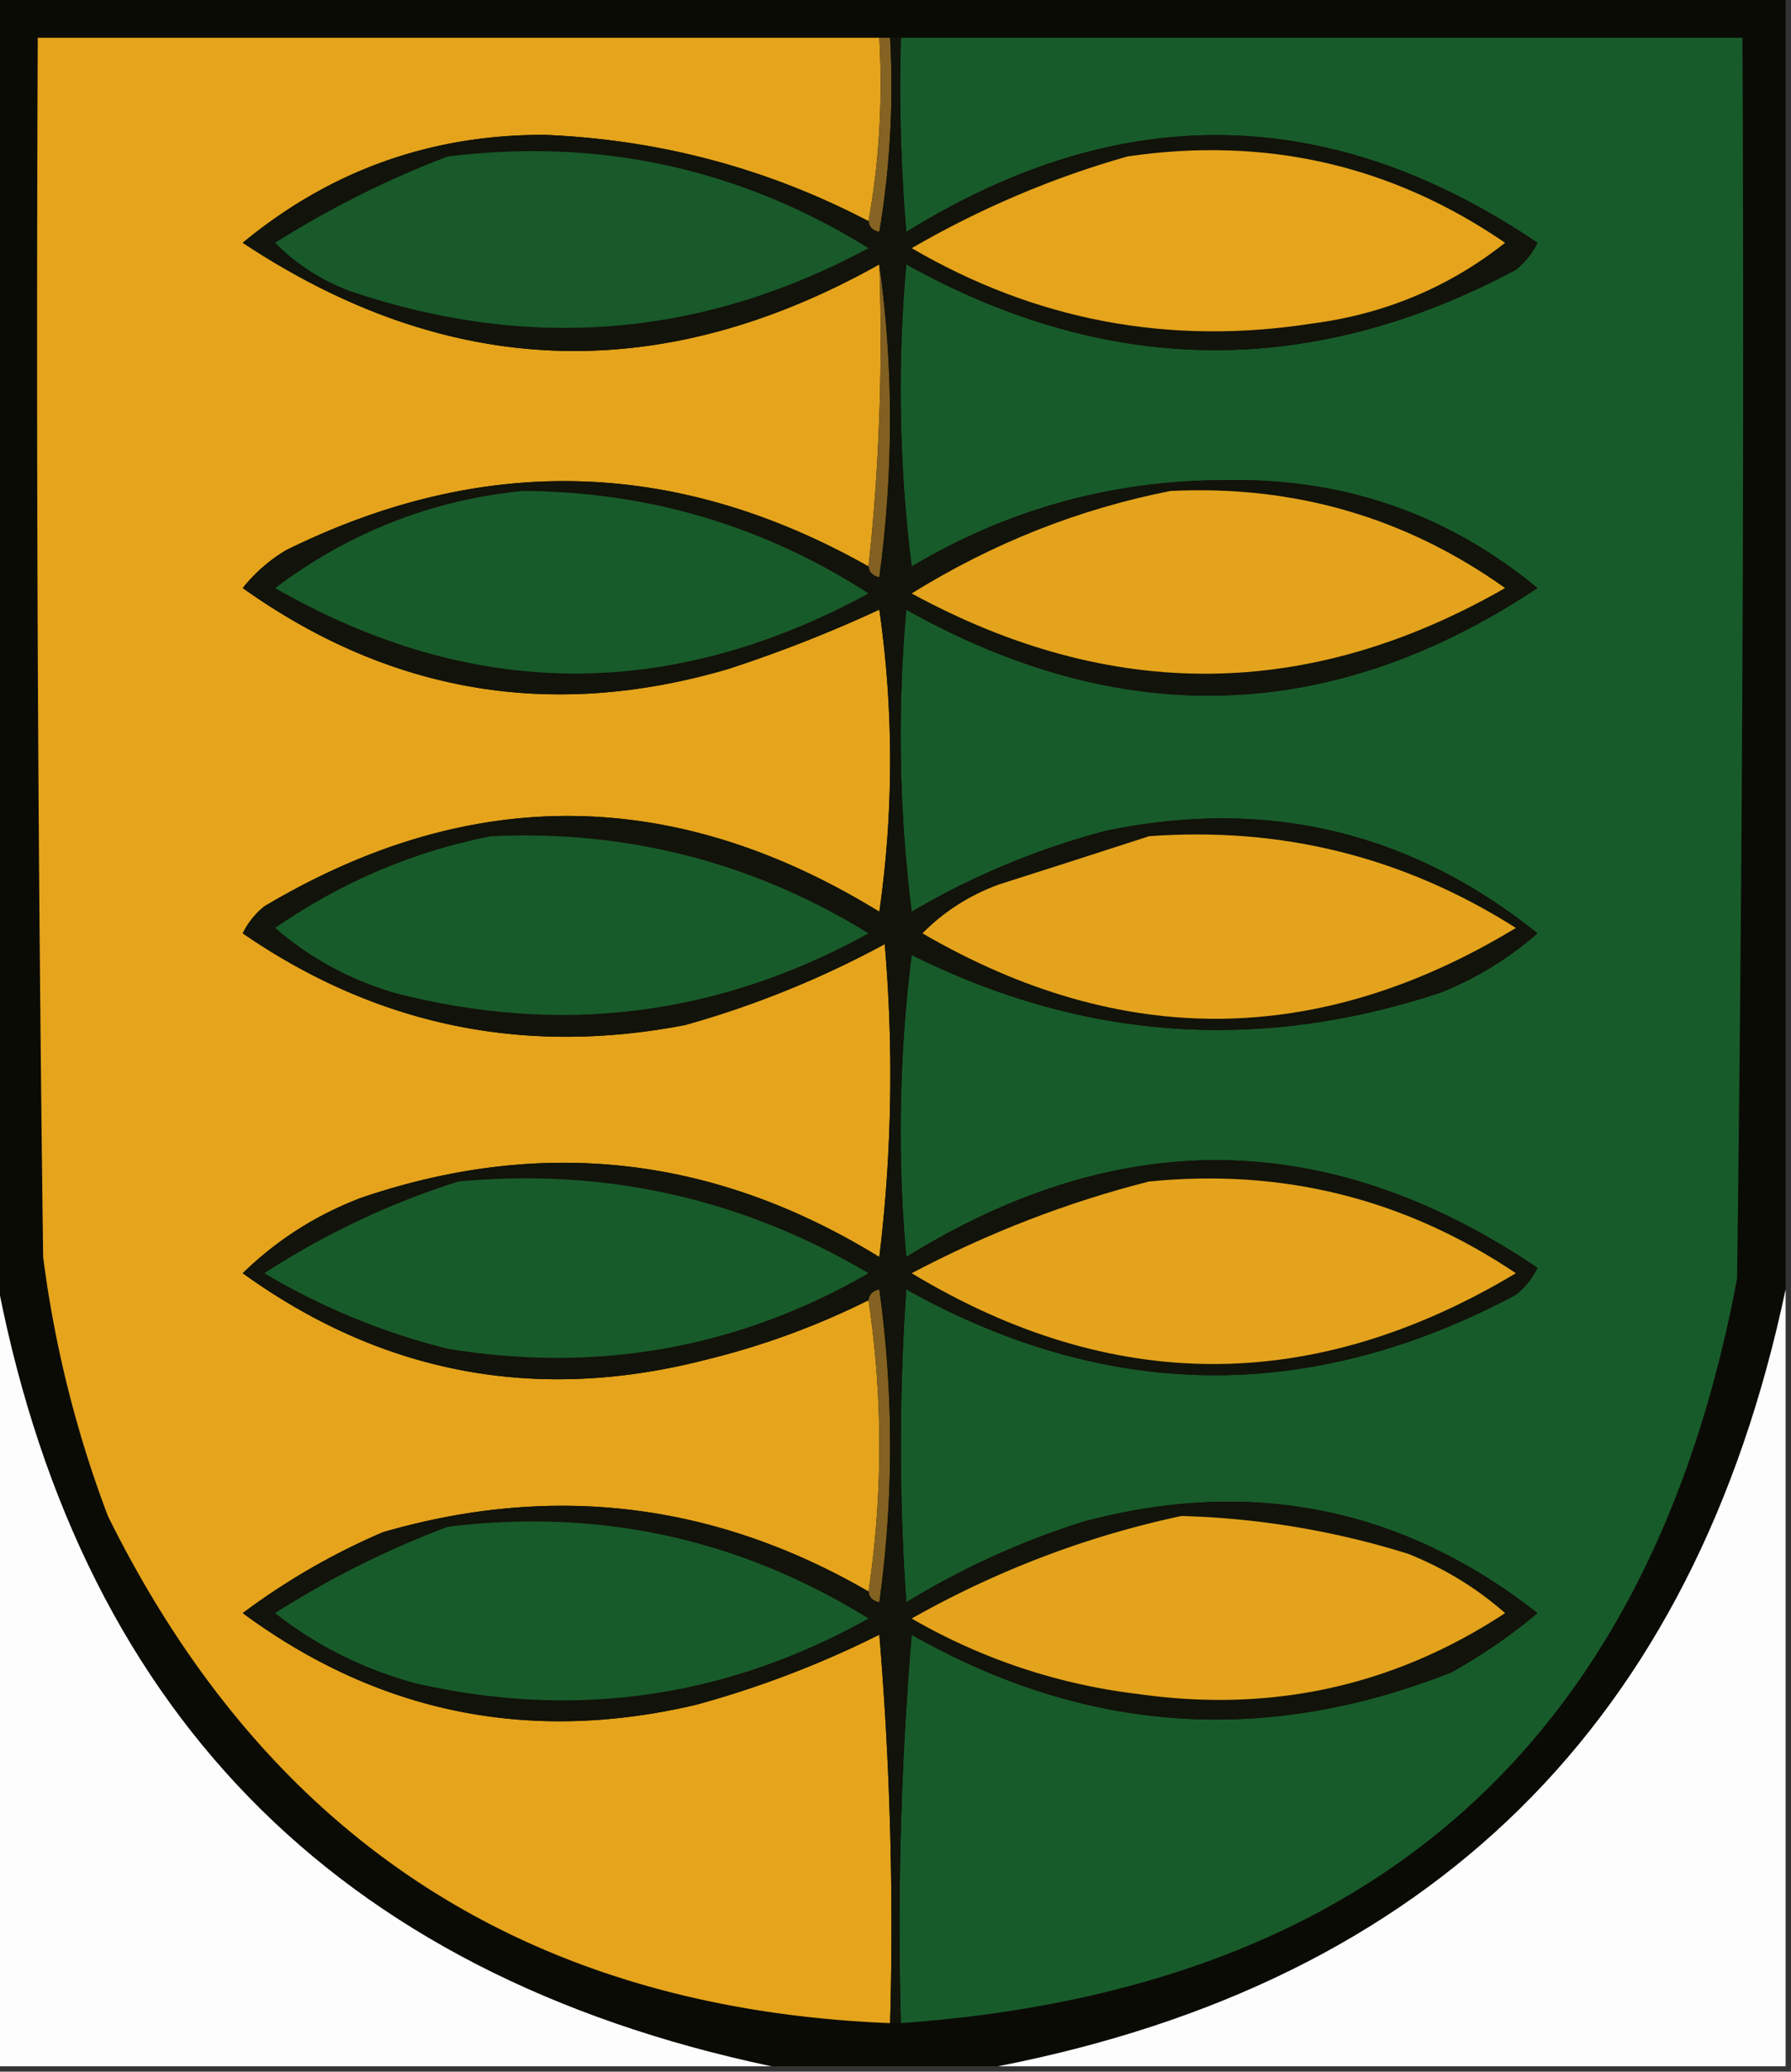 <svg xmlns="http://www.w3.org/2000/svg" width="166" height="192" style="shape-rendering:geometricPrecision;text-rendering:geometricPrecision;image-rendering:optimizeQuality;fill-rule:evenodd;clip-rule:evenodd"><rect width="100%" height="100%" fill="#333333" stroke="none"/><path style="opacity:1" fill="#0b0b06" d="M-.5-.5h166v120c-8.462 40.129-32.795 64.129-73 72h-21c-40.573-8.573-64.573-33.239-72-74V-.5z"/><path style="opacity:1" fill="#e5a41c" d="M81.5 3.5c.322 5.858-.011 11.525-1 17-9.357-4.894-19.357-7.56-30-8-10.548-.04-19.881 3.294-28 10 19.118 12.67 38.784 13.337 59 2 .327 9.515-.006 18.848-1 28-17.747-10.02-35.747-10.52-54-1.5a14.832 14.832 0 0 0-4 3.5c13.738 9.78 28.738 12.28 45 7.5a126.288 126.288 0 0 0 14-5.5 98.502 98.502 0 0 1 0 28c-18.968-11.668-37.968-11.835-57-.5a7.253 7.253 0 0 0-2 2.5c12.412 8.544 26.078 11.377 41 8.5A89.27 89.27 0 0 0 82 87.5a140.73 140.73 0 0 1-.5 29c-15.194-9.368-31.194-11.202-48-5.5-4.175 1.584-7.841 3.918-11 7 13.005 9.38 27.339 12.046 43 8a71.933 71.933 0 0 0 15-5.5c1.333 9 1.333 18 0 27-14.217-8.238-29.217-10.072-45-5.5a63.132 63.132 0 0 0-13 7.5c12.598 9.287 26.598 12.12 42 8.5a92.257 92.257 0 0 0 17-6.5 324.876 324.876 0 0 1 1 36c-33.498-1.34-57.664-17.007-72.5-47a105.508 105.508 0 0 1-6-24c-.5-37.665-.667-75.332-.5-113h78z"/><path style="opacity:1" fill="#856322" d="M81.5 3.5h1a81.872 81.872 0 0 1-1 18c-.607-.124-.94-.457-1-1 .989-5.475 1.322-11.142 1-17z"/><path style="opacity:1" fill="#185b2a" d="M83.5 3.5h78c.167 38.335 0 76.668-.5 115-8.058 42.888-33.891 65.888-77.5 69a324.876 324.876 0 0 1 1-36c16.064 9.149 32.731 10.316 50 3.5a50.404 50.404 0 0 0 8-5.5c-12.466-9.778-26.466-12.611-42-8.5a73.695 73.695 0 0 0-16.5 7.5 210.49 210.49 0 0 1 0-29c18.695 10.438 37.528 10.605 56.5.5a7.248 7.248 0 0 0 2-2.5c-19.182-12.962-38.682-13.295-58.5-1a131.226 131.226 0 0 1 .5-28c15.831 7.909 32.164 9.075 49 3.5a31.002 31.002 0 0 0 9-5.5c-11.769-9.442-25.103-12.608-40-9.5a71.011 71.011 0 0 0-18 7.5 131.226 131.226 0 0 1-.5-28c20.042 11.261 39.542 10.595 58.5-2-8.347-6.894-18.013-10.228-29-10-10.394.015-20.06 2.682-29 8a131.226 131.226 0 0 1-.5-28c18.739 10.435 37.572 10.602 56.5.5a7.253 7.253 0 0 0 2-2.5c-19.189-12.965-38.689-13.299-58.5-1-.5-5.99-.666-11.99-.5-18z"/><path style="opacity:1" fill="#826022" d="M81.5 24.5c1.323 9.508 1.323 19.175 0 29-.607-.124-.94-.457-1-1 .994-9.152 1.327-18.485 1-28z"/><path style="opacity:1" fill="#fdfdfd" d="M-.5 117.5c7.427 40.761 31.427 65.427 72 74h-72v-74z"/><path style="opacity:1" fill="#846222" d="M80.5 120.5c.06-.543.393-.876 1-1a105.628 105.628 0 0 1 0 29c-.607-.124-.94-.457-1-1 1.333-9 1.333-18 0-27z"/><path style="opacity:1" fill="#fdfdfd" d="M165.5 119.5v72h-73c40.205-7.871 64.538-31.871 73-72z"/><path style="opacity:1" fill="#12130a" d="M82.5 3.5h1c-.166 6.01 0 12.01.5 18 19.811-12.299 39.311-11.965 58.5 1a7.253 7.253 0 0 1-2 2.5c-18.928 10.102-37.761 9.935-56.5-.5a131.226 131.226 0 0 0 .5 28c8.94-5.318 18.606-7.985 29-8 10.987-.228 20.653 3.106 29 10-18.958 12.595-38.458 13.261-58.5 2a131.226 131.226 0 0 0 .5 28 71.011 71.011 0 0 1 18-7.5c14.897-3.108 28.231.058 40 9.5a31.002 31.002 0 0 1-9 5.5c-16.836 5.575-33.169 4.409-49-3.5a131.226 131.226 0 0 0-.5 28c19.818-12.295 39.318-11.962 58.5 1a7.248 7.248 0 0 1-2 2.5c-18.972 10.105-37.805 9.938-56.5-.5a210.49 210.49 0 0 0 0 29 73.695 73.695 0 0 1 16.5-7.5c15.534-4.111 29.534-1.278 42 8.5a50.404 50.404 0 0 1-8 5.5c-17.269 6.816-33.936 5.649-50-3.5a324.876 324.876 0 0 0-1 36h-1a324.876 324.876 0 0 0-1-36 92.257 92.257 0 0 1-17 6.5c-15.402 3.62-29.402.787-42-8.5a63.132 63.132 0 0 1 13-7.5c15.783-4.572 30.783-2.738 45 5.5.06.543.393.876 1 1a105.628 105.628 0 0 0 0-29c-.607.124-.94.457-1 1a71.933 71.933 0 0 1-15 5.5c-15.661 4.046-29.995 1.38-43-8 3.159-3.082 6.825-5.416 11-7 16.806-5.702 32.806-3.868 48 5.5a140.73 140.73 0 0 0 .5-29A89.27 89.27 0 0 1 63.5 95c-14.922 2.877-28.588.044-41-8.5a7.253 7.253 0 0 1 2-2.5c19.032-11.335 38.032-11.168 57 .5a98.502 98.502 0 0 0 0-28 126.288 126.288 0 0 1-14 5.5c-16.262 4.78-31.262 2.28-45-7.5a14.832 14.832 0 0 1 4-3.5c18.253-9.02 36.253-8.52 54 1.5.06.543.393.876 1 1 1.323-9.825 1.323-19.492 0-29-20.216 11.337-39.882 10.67-59-2 8.119-6.706 17.452-10.04 28-10 10.643.44 20.643 3.106 30 8 .06.543.393.876 1 1a81.872 81.872 0 0 0 1-18z"/><path style="opacity:1" fill="#e4a31c" d="M106.5 109.5c12.394-1.235 23.728 1.599 34 8.5-18.733 11.221-37.4 11.221-56 0 7.125-3.757 14.459-6.591 22-8.5z"/><path style="opacity:1" fill="#185b2a" d="M42.5 109.5c13.595-1.268 26.262 1.566 38 8.5-12.068 6.945-25.068 9.278-39 7a63.058 63.058 0 0 1-17-7c5.698-3.684 11.698-6.518 18-8.5z"/><path style="opacity:1" fill="#e4a31c" d="M106.5 77.5c12.315-.906 23.648 1.927 34 8.5-18.224 11.056-36.557 11.223-55 .5 1.957-1.985 4.29-3.485 7-4.5 4.785-1.522 9.452-3.022 14-4.5z"/><path style="opacity:1" fill="#185b2a" d="M45.5 77.5c12.628-.593 24.294 2.407 35 9-13.914 7.678-28.58 9.511-44 5.5-4.115-1.224-7.782-3.224-11-6 6.183-4.266 12.85-7.1 20-8.5z"/><path style="opacity:1" fill="#e4a31c" d="M108.5 45.5c11.463-.554 21.796 2.446 31 9-18.16 10.417-36.493 10.583-55 .5 7.517-4.667 15.517-7.833 24-9.5z"/><path style="opacity:1" fill="#185b2a" d="M48.5 45.5c11.616.07 22.283 3.236 32 9.5-18.533 10.06-36.866 9.894-55-.5 6.909-5.187 14.576-8.187 23-9z"/><path style="opacity:1" fill="#e5a41c" d="M104.5 14.5c12.801-1.881 24.468.785 35 8-5.227 4.137-11.227 6.637-18 7.5-13.179 2.03-25.512-.303-37-7 6.39-3.7 13.056-6.534 20-8.5z"/><path style="opacity:1" fill="#185a2a" d="M41.5 14.5c14.047-1.737 27.047 1.096 39 8.5-15.387 8.263-31.387 9.596-48 4-2.71-1.015-5.043-2.515-7-4.5 5.157-3.245 10.49-5.912 16-8z"/><path style="opacity:1" fill="#185b2a" d="M41.5 141.5c14.058-1.734 27.058 1.1 39 8.5-13.21 7.369-27.21 9.369-42 6-4.837-1.324-9.17-3.49-13-6.5a85.84 85.84 0 0 1 16-8z"/><path style="opacity:1" fill="#e3a31c" d="M109.5 140.5a77.324 77.324 0 0 1 21 3.5c3.37 1.346 6.37 3.179 9 5.5-10.279 6.758-21.612 9.258-34 7.5a54.75 54.75 0 0 1-21-7c7.947-4.478 16.28-7.644 25-9.5z"/></svg>